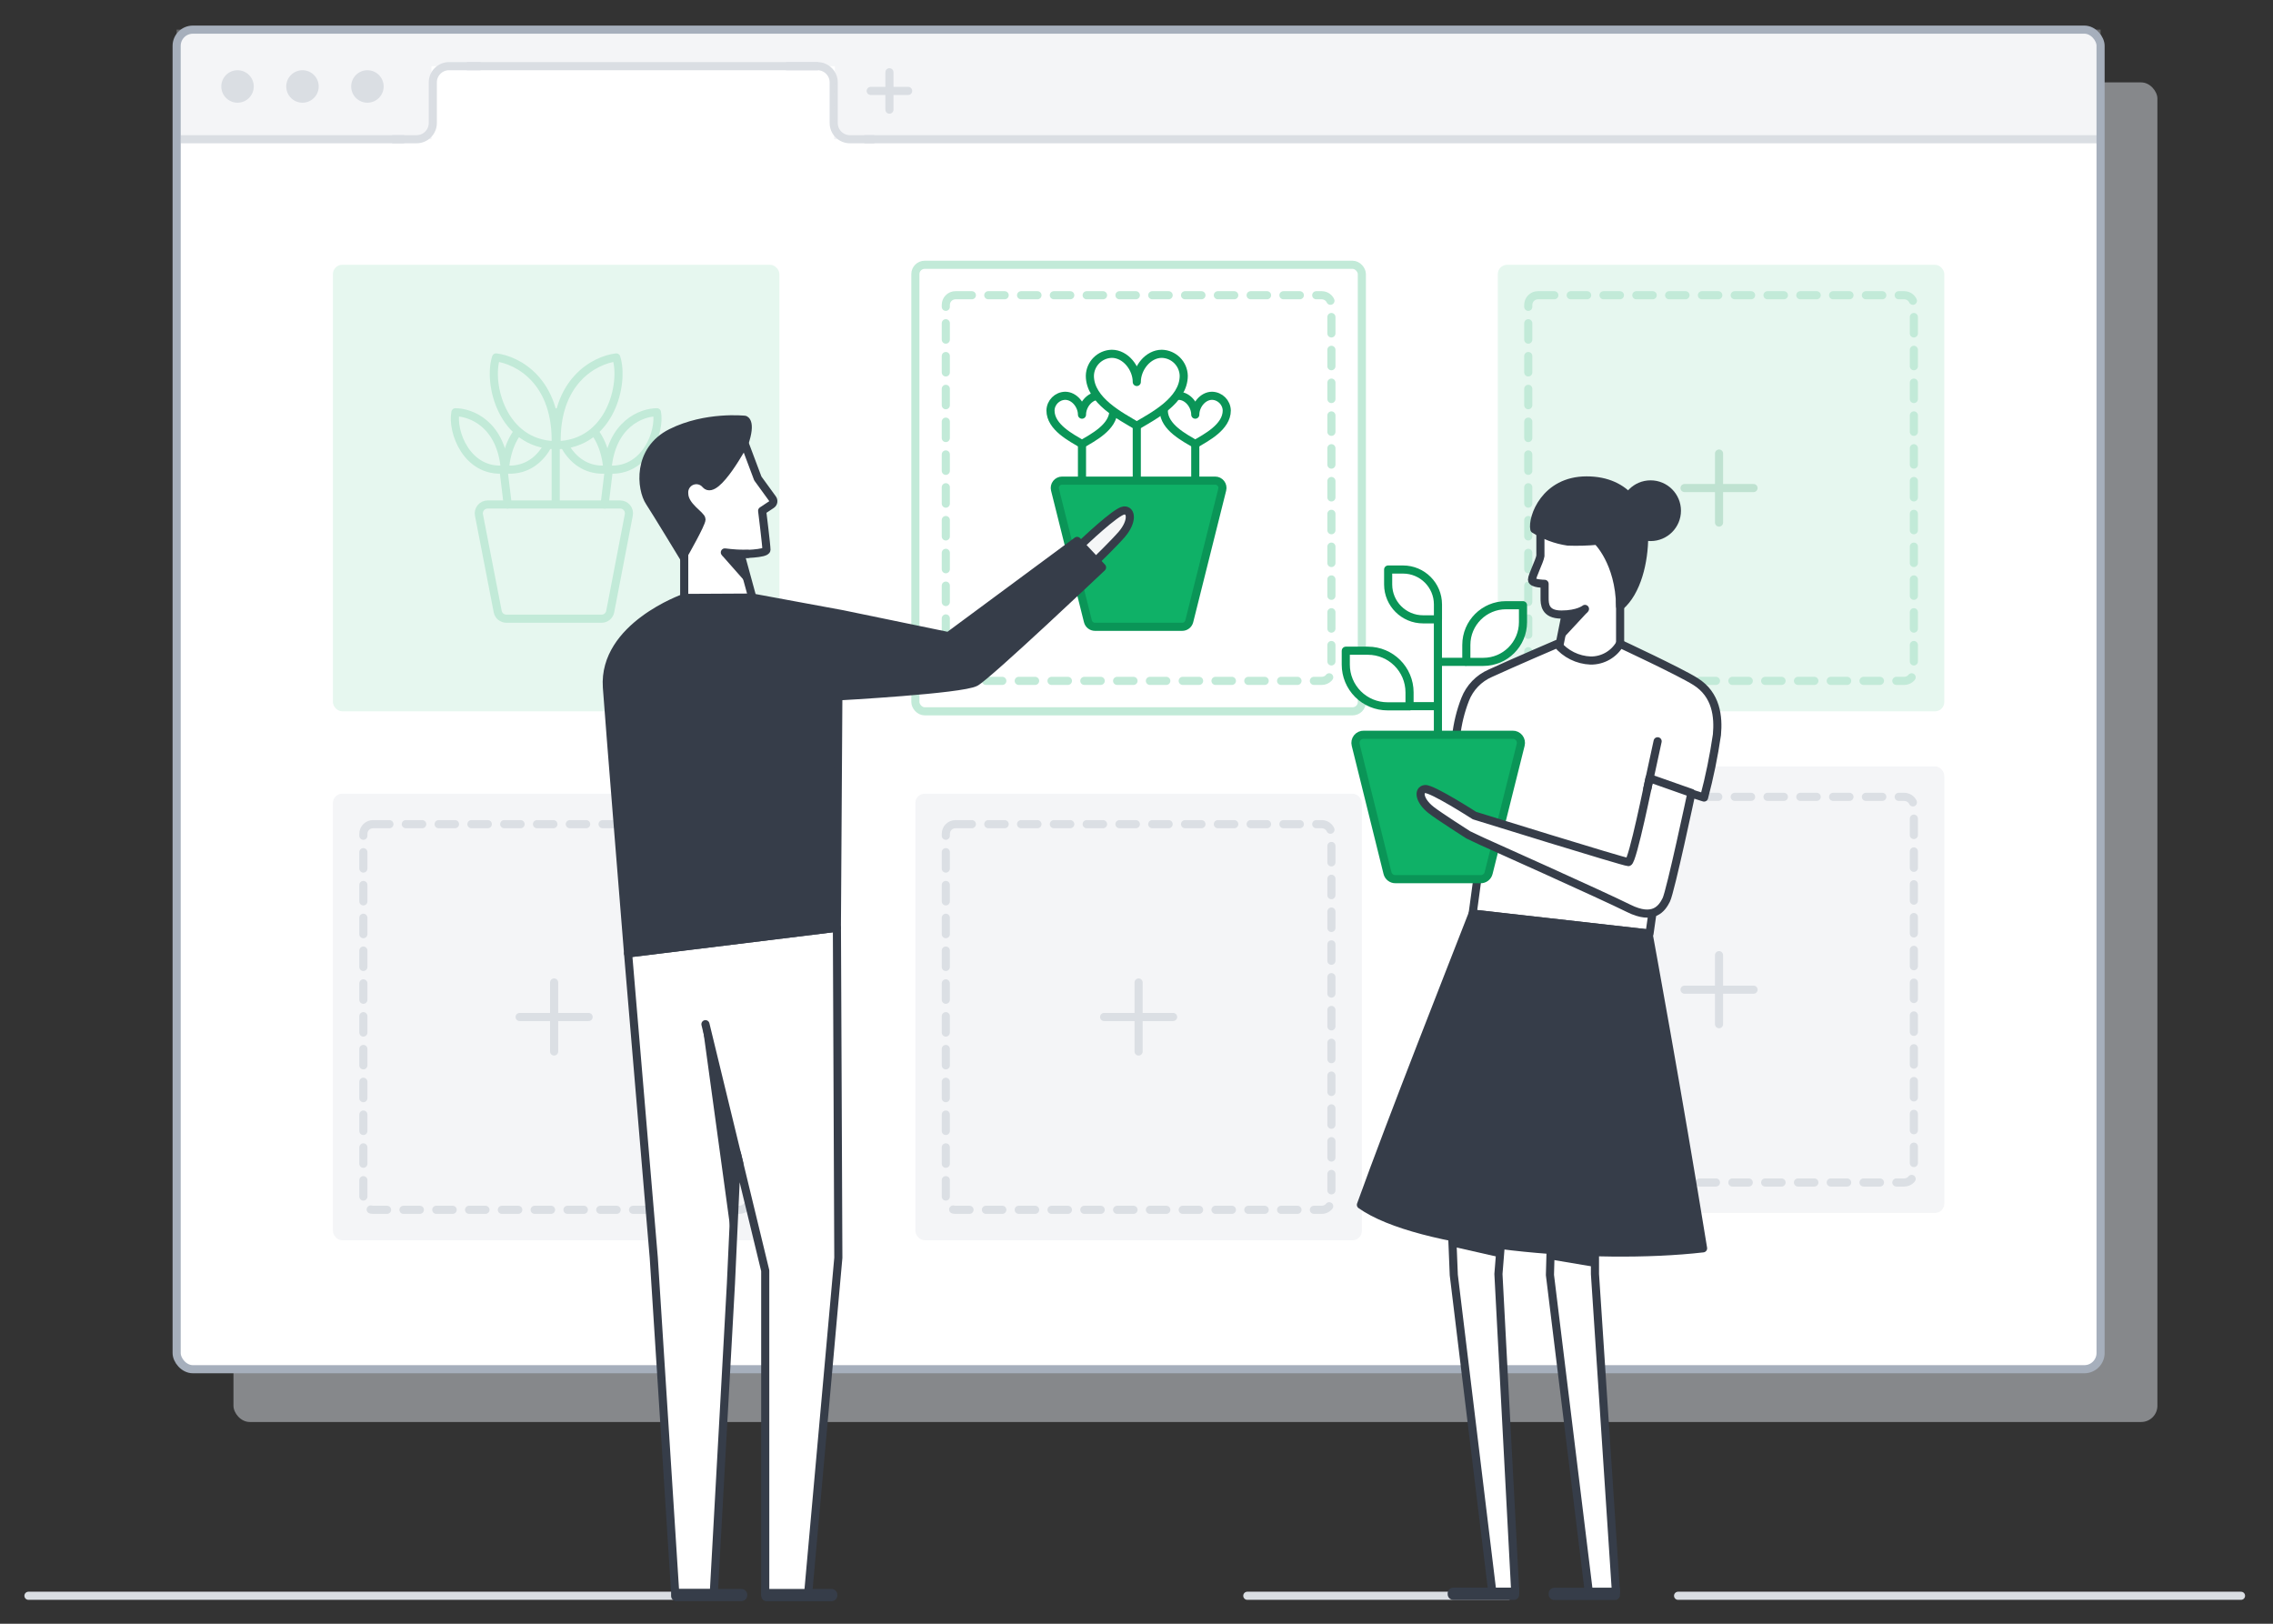<?xml version="1.0" encoding="UTF-8"?>
<svg width="560px" height="400px" viewBox="0 0 560 400" version="1.1" xmlns="http://www.w3.org/2000/svg" xmlns:xlink="http://www.w3.org/1999/xlink">
    <rect x="0" y="0" width="560" height="400" fill="#333333" stroke="none"/>
    <!-- Generator: Sketch 58 (84663) - https://sketch.com -->
    <title>Tablet</title>
    <desc>Created with Sketch.</desc>
    <g id="Tablet" stroke="none" stroke-width="1" fill="none" fill-rule="evenodd">
        <g id="Items">
            <rect id="Rectangle" x="0" y="0" width="560" height="400"></rect>
            <rect id="Rectangle" x="0" y="0" width="560" height="400"></rect>
            <rect id="Rectangle" fill="#DBDFE4" fill-rule="nonzero" opacity="0.5" x="57.52" y="20.3" width="474" height="330" rx="4"></rect>
            <rect id="Rectangle" fill="#FFFFFF" fill-rule="nonzero" x="43.52" y="7.3" width="474" height="330" rx="4"></rect>
            <circle id="Oval" fill="#DADEE3" fill-rule="nonzero" cx="58.52" cy="21.3" r="4"></circle>
            <circle id="Oval" fill="#DADEE3" fill-rule="nonzero" cx="74.52" cy="21.3" r="4"></circle>
            <circle id="Oval" fill="#DADEE3" fill-rule="nonzero" cx="90.52" cy="21.3" r="4"></circle>
            <path d="M212.96,34.3 L517.52,34.3" id="Path" stroke="#DADEE3" stroke-width="2"></path>
            <path d="M44.52,34.3 L99.57,34.3" id="Path" stroke="#DADEE3" stroke-width="2"></path>
            <path d="M115.02,16.3 L201.52,16.3" id="Path" stroke="#DADEE3" stroke-width="2"></path>
            <path d="M215.4,34.3 L209.4,34.3 C207.191,34.3 205.4,32.509 205.4,30.3 L205.4,20.3 C205.4,18.091 203.609,16.3 201.4,16.3 L193.65,16.3" id="Path" stroke="#DADEE3" stroke-width="2"></path>
            <path d="M96.63,34.3 L102.63,34.3 C104.839,34.3 106.63,32.509 106.63,30.3 L106.63,20.3 C106.63,18.091 108.421,16.3 110.63,16.3 L118.38,16.3" id="Path" stroke="#DADEE3" stroke-width="2"></path>
            <path d="M214.52,22.4 L223.74,22.4" id="Path" stroke="#DADEE3" stroke-width="2" stroke-linecap="round" stroke-linejoin="round"></path>
            <path d="M219.13,27.01 L219.13,17.8" id="Path" stroke="#DADEE3" stroke-width="2" stroke-linecap="round" stroke-linejoin="round"></path>
            <rect id="Rectangle" fill="#E6F7EF" fill-rule="nonzero" x="82.02" y="65.23" width="110" height="110" rx="2.29"></rect>
            <path d="M148.22,152.41 L124.75,152.41 C123.712,152.414 122.817,151.679 122.62,150.66 L118,126.85 C117.881,126.216 118.05,125.562 118.462,125.065 C118.874,124.569 119.485,124.281 120.13,124.28 L152.8,124.28 C153.445,124.28 154.055,124.568 154.466,125.066 C154.876,125.563 155.042,126.217 154.92,126.85 L150.34,150.66 C150.147,151.678 149.256,152.414 148.22,152.41 L148.22,152.41 Z" id="Path" stroke="#C2EAD8" stroke-width="2"></path>
            <path d="M161.85,101.56 C158.1,101.56 150.59,104.38 149.65,115.64 C159,116.57 162.79,106.25 161.85,101.56 Z" id="Path" stroke="#C2EAD8" stroke-width="2" stroke-linecap="round" stroke-linejoin="round"></path>
            <path d="M137.45,101.56 C141.21,101.56 148.71,104.38 149.65,115.64 C140.27,116.57 136.52,106.25 137.45,101.56 Z" id="Path" stroke="#C2EAD8" stroke-width="2" stroke-linecap="round" stroke-linejoin="round"></path>
            <path d="M136.59,101.56 C132.84,101.56 125.33,104.38 124.39,115.64 C133.78,116.57 137.53,106.25 136.59,101.56 Z" id="Path" stroke="#C2EAD8" stroke-width="2" stroke-linecap="round" stroke-linejoin="round"></path>
            <path d="M112.2,101.56 C115.95,101.56 123.46,104.38 124.39,115.64 C115,116.57 111.26,106.25 112.2,101.56 Z" id="Path" stroke="#C2EAD8" stroke-width="2" stroke-linecap="round" stroke-linejoin="round"></path>
            <path d="M151.83,88.05 C146.6,88.67 136.61,93.83 137.16,109.67 C150.39,109.43 153.91,94.43 151.83,88.05 Z" id="Path" stroke="#C2EAD8" stroke-width="2" fill="#E6F7EF" fill-rule="nonzero" stroke-linecap="round" stroke-linejoin="round"></path>
            <path d="M122.22,88.05 C127.44,88.67 137.44,93.83 136.89,109.67 C123.66,109.43 120.13,94.43 122.22,88.05 Z" id="Path" stroke="#C2EAD8" stroke-width="2" fill="#E6F7EF" fill-rule="nonzero" stroke-linecap="round" stroke-linejoin="round"></path>
            <path d="M124.04,115.63 L125.08,124.28" id="Path" stroke="#C2EAD8" stroke-width="2" stroke-linecap="round" stroke-linejoin="round"></path>
            <path d="M150.01,115.63 L148.96,124.28" id="Path" stroke="#C2EAD8" stroke-width="2" stroke-linecap="round" stroke-linejoin="round"></path>
            <path d="M136.91,109.67 L136.91,124.18" id="Path" stroke="#C2EAD8" stroke-width="2" stroke-linecap="round" stroke-linejoin="round"></path>
            <rect id="Rectangle" fill="#DADEE3" fill-rule="nonzero" opacity="0.3" x="82.02" y="195.53" width="110" height="110" rx="2.29"></rect>
            <rect id="Rectangle" fill="#DADEE3" fill-rule="nonzero" opacity="0.3" x="225.52" y="195.53" width="110" height="110" rx="2.29"></rect>
            <path d="M235.4,203.03 L325.64,203.03 C326.954,203.03 328.02,204.096 328.02,205.41 L328.02,295.65 C328.02,296.964 326.954,298.03 325.64,298.03 L235.4,298.03 C234.086,298.03 233.02,296.964 233.02,295.65 L233.02,205.41 C233.02,204.096 234.086,203.03 235.4,203.03 Z" id="Rectangle" stroke="#DBDFE4" stroke-width="2" stroke-linecap="round" stroke-linejoin="round" stroke-dasharray="4.04"></path>
            <path d="M91.9,203.03 L182.14,203.03 C183.454,203.03 184.52,204.096 184.52,205.41 L184.52,295.65 C184.52,296.964 183.454,298.03 182.14,298.03 L91.9,298.03 C90.586,298.03 89.52,296.964 89.52,295.65 L89.52,205.41 C89.52,204.096 90.586,203.03 91.9,203.03 Z" id="Rectangle" stroke="#DBDFE4" stroke-width="2" stroke-linecap="round" stroke-linejoin="round" stroke-dasharray="4.04"></path>
            <polygon id="Path" fill="#DADEE3" fill-rule="nonzero" opacity="0.3" points="517.52 34.3 205.48 34.3 205.7 16.3 106.31 16.3 106.31 34.3 43.52 34.3 43.52 7.3 517.52 7.3"></polygon>
            <rect id="Rectangle" fill="#E6F7EF" fill-rule="nonzero" x="369.02" y="65.23" width="110" height="110" rx="2.29"></rect>
            <rect id="Rectangle" fill="#DADEE3" fill-rule="nonzero" opacity="0.3" x="369.02" y="188.8" width="110" height="110" rx="2.29"></rect>
            <rect id="Rectangle" stroke="#A6AFBC" stroke-width="2" x="43.52" y="7.3" width="474" height="330" rx="4"></rect>
            <path d="M415.02,120.23 L432.02,120.23" id="Path" stroke="#BFE2D1" stroke-width="2" stroke-linecap="round" stroke-linejoin="round"></path>
            <path d="M423.52,128.73 L423.52,111.73" id="Path" stroke="#BFE2D1" stroke-width="2" stroke-linecap="round" stroke-linejoin="round"></path>
            <path d="M272.02,250.53 L289.02,250.53" id="Path" stroke="#DBDFE4" stroke-width="2" stroke-linecap="round" stroke-linejoin="round"></path>
            <path d="M280.52,259.03 L280.52,242.03" id="Path" stroke="#DBDFE4" stroke-width="2" stroke-linecap="round" stroke-linejoin="round"></path>
            <path d="M128.02,250.53 L145.02,250.53" id="Path" stroke="#DBDFE4" stroke-width="2" stroke-linecap="round" stroke-linejoin="round"></path>
            <path d="M136.52,259.03 L136.52,242.03" id="Path" stroke="#DBDFE4" stroke-width="2" stroke-linecap="round" stroke-linejoin="round"></path>
            <path d="M415.02,243.8 L432.02,243.8" id="Path" stroke="#DBDFE4" stroke-width="2" stroke-linecap="round" stroke-linejoin="round"></path>
            <path d="M423.52,252.3 L423.52,235.3" id="Path" stroke="#DBDFE4" stroke-width="2" stroke-linecap="round" stroke-linejoin="round"></path>
            <rect id="Rectangle" stroke="#C2EAD8" stroke-width="2" x="225.52" y="65.23" width="110" height="110" rx="2.29"></rect>
            <path d="M235.4,72.73 L325.64,72.73 C326.954,72.73 328.02,73.796 328.02,75.11 L328.02,165.35 C328.02,166.664 326.954,167.73 325.64,167.73 L235.4,167.73 C234.086,167.73 233.02,166.664 233.02,165.35 L233.02,75.11 C233.02,73.796 234.086,72.73 235.4,72.73 Z" id="Rectangle" stroke="#C2EAD8" stroke-width="2" stroke-linecap="round" stroke-linejoin="round" stroke-dasharray="4.04"></path>
            <path d="M378.9,72.73 L469.14,72.73 C470.454,72.73 471.52,73.796 471.52,75.11 L471.52,165.35 C471.52,166.664 470.454,167.73 469.14,167.73 L378.9,167.73 C377.586,167.73 376.52,166.664 376.52,165.35 L376.52,75.11 C376.52,73.796 377.586,72.73 378.9,72.73 Z" id="Rectangle" stroke="#C2EAD8" stroke-width="2" stroke-linecap="round" stroke-linejoin="round" stroke-dasharray="4.04"></path>
            <path d="M378.9,196.3 L469.14,196.3 C470.454,196.3 471.52,197.366 471.52,198.68 L471.52,288.92 C471.52,290.234 470.454,291.3 469.14,291.3 L378.9,291.3 C377.586,291.3 376.52,290.234 376.52,288.92 L376.52,198.68 C376.52,197.366 377.586,196.3 378.9,196.3 Z" id="Rectangle" stroke="#DBDFE4" stroke-width="2" stroke-linecap="round" stroke-linejoin="round" stroke-dasharray="4.04"></path>
            <polygon id="Path" stroke="#363D49" stroke-width="2" fill="#FFFFFF" fill-rule="nonzero" stroke-linecap="round" stroke-linejoin="round" points="154.74 234.87 161.07 309.85 166.35 392.46 175.86 392.46 180.08 316.19 181.55 284.2 188.53 313.02 188.53 392.77 199.09 392.77 206.54 309.85 206.19 228.54"></polygon>
            <path d="M266.58,132.65 C266.58,132.65 275.79,123.9 277.58,123.76 C279.37,123.62 279.58,126.3 277.09,129.18 C275.44,131.09 269.04,137.11 269.04,137.11" id="Path" stroke="#075D37" stroke-width="2"></path>
            <path d="M168.57,137.55 C168.57,137.55 161.36,125.67 160.03,123.68 C157.9,120.48 156.83,110.88 165.37,106.61 C173.91,102.34 183.5,103.41 183.5,103.41 C183.5,103.41 185.5,103.96 182.88,110.62 C180.26,117.28 178.23,129.07 178.23,129.07 L168.57,137.55 Z" id="Path" stroke="#363D49" stroke-width="2" fill="#363D49" fill-rule="nonzero"></path>
            <polyline id="Path" stroke="#363D49" stroke-width="2" fill="#FFFFFF" fill-rule="nonzero" stroke-linecap="round" stroke-linejoin="round" points="357.68 301.94 358.17 314.08 367.66 392.19 373.31 392.19 369.17 313.84 369.9 304.75"></polyline>
            <polyline id="Path" stroke="#363D49" stroke-width="2" fill="#FFFFFF" fill-rule="nonzero" stroke-linecap="round" stroke-linejoin="round" points="382.04 307.49 381.86 314.08 391.44 392.19 398.12 392.19 392.95 313.84 392.95 308.52"></polyline>
            <path d="M390.49,150 C390.49,150 388.81,151.39 384.68,151.39 C380.55,151.39 380.54,148.76 380.54,147.25 L380.54,143.82 C380.54,143.82 377.44,143.82 377.44,142.82 C377.44,141.82 379.28,138.34 379.51,136.94 L379.51,130.74 C379.51,130.74 381.6,128.97 388.69,130.74 C391.013,131.264 393.181,132.326 395.02,133.84 C395.02,133.84 400.19,141.31 399.15,148.32 L399.15,159.09 L396.05,165.89 L388.81,165.89 L383.64,161.76 L385.71,151.42" id="Path" stroke="#363D49" stroke-width="2" fill="#FFFFFF" fill-rule="nonzero" stroke-linecap="round" stroke-linejoin="round"></path>
            <polygon id="Path" stroke="#075D37" stroke-width="2" points="358.52 182.16 356.22 188.6 367.1 188.6 367.1 186.09"></polygon>
            <path d="M291.27,154.41 L269.77,154.41 C268.947,154.408 268.231,153.848 268.03,153.05 L259.92,120.63 C259.788,120.093 259.91,119.524 260.252,119.089 C260.594,118.653 261.117,118.399 261.67,118.4 L299.38,118.4 C299.933,118.398 300.456,118.653 300.796,119.089 C301.136,119.525 301.256,120.094 301.12,120.63 L293,153.05 C292.8,153.844 292.089,154.403 291.27,154.41 L291.27,154.41 Z" id="Path" stroke="#0A9557" stroke-width="2" fill="#0FB167" fill-rule="nonzero"></path>
            <path d="M168.68,393.11 L7.01,393.11" id="Path" stroke="#DADEE3" stroke-width="2" stroke-linecap="round"></path>
            <path d="M371.6,393.11 L307.3,393.11" id="Path" stroke="#DADEE3" stroke-width="2" stroke-linecap="round"></path>
            <path d="M552.12,393.11 L413.43,393.11" id="Path" stroke="#DADEE3" stroke-width="2" stroke-linecap="round"></path>
            <path d="M185.63,148.21 L168.57,148.21 L168.57,136.48 C168.57,136.48 172.83,129.01 172.83,127.95 C172.83,126.89 168.57,124.75 168.57,121.55 C168.453,120.233 169.213,118.994 170.441,118.501 C171.668,118.008 173.073,118.378 173.9,119.41 C176.48,122.15 183.42,109.13 183.42,109.13 L186.7,117.86 L190.33,122.86 C190.495,123.079 190.562,123.356 190.517,123.627 C190.472,123.897 190.317,124.137 190.09,124.29 L187.77,125.83 C187.77,125.83 188.83,134.37 188.83,135.43 C188.83,136.49 182.43,136.5 182.43,136.5 L185.63,148.21 Z" id="Path" stroke="#363D49" stroke-width="2" fill="#FFFFFF" fill-rule="nonzero" stroke-linecap="round" stroke-linejoin="round"></path>
            <path d="M184.22,136.44 C182.334,136.45 180.45,136.333 178.58,136.09" id="Path" stroke="#363D49" stroke-width="2" fill="#FFFFFF" fill-rule="nonzero" stroke-linecap="round" stroke-linejoin="round"></path>
            <path d="M266.52,134 C266.52,134 274.98,125.89 276.9,125.75 C278.82,125.61 279.04,128.52 276.37,131.64 C274.58,133.72 270.06,138.12 270.06,138.12" id="Path" stroke="#363D49" stroke-width="2" fill="#F5F6F7" fill-rule="nonzero"></path>
            <path d="M182.62,394.43 L166.62,394.43 C166.279,394.43 165.952,394.294 165.711,394.052 C165.471,393.809 165.337,393.481 165.34,393.14 L165.34,391.43 L182.65,391.43 C183.451,391.43 184.1,392.079 184.1,392.88 L184.1,393 C184.095,393.386 183.936,393.755 183.658,394.023 C183.38,394.292 183.006,394.438 182.62,394.43 Z" id="Path" fill="#363D49" fill-rule="nonzero"></path>
            <path d="M187.54,391.43 L204.85,391.43 C205.651,391.43 206.3,392.079 206.3,392.88 L206.3,393 C206.3,393.801 205.651,394.45 204.85,394.45 L188.85,394.45 C188.143,394.45 187.57,393.877 187.57,393.17 L187.57,391.45 L187.54,391.43 Z" id="Path" fill="#363D49" fill-rule="nonzero"></path>
            <path d="M182.13,286.58 L173.8,252.3" id="Path" stroke="#363D49" stroke-width="2" fill="#092317" fill-rule="nonzero" stroke-linecap="round" stroke-linejoin="round"></path>
            <path d="M383.64,158.62 C383.64,158.62 373.46,162.97 367.17,165.85 C364.325,167.085 362.092,169.408 360.97,172.3 C359.835,175.213 359.088,178.262 358.75,181.37 L367.92,187.37 L368.52,182.56 L367.92,187.37 L362.82,225.06 L406.39,230 L411.56,193.82 L419.83,196.47 C421.183,191.379 422.242,186.213 423,181 C423.4,176.57 422.89,171.14 417.72,167.89 C413.81,165.43 399.11,158.59 399.11,158.59 C397.629,161.177 394.861,162.758 391.88,162.72 C388.673,162.597 385.672,161.104 383.64,158.62 L383.64,158.62 Z" id="Path" stroke="#363D49" stroke-width="2" fill="#FFFFFF" fill-rule="nonzero" stroke-linecap="round" stroke-linejoin="round"></path>
            <path d="M364.7,216.58 L343.83,216.58 C342.886,216.606 342.052,215.968 341.83,215.05 L334,183.5 C333.842,182.89 333.981,182.242 334.374,181.75 C334.768,181.258 335.37,180.98 336,181 L372.65,181 C373.28,180.98 373.882,181.258 374.276,181.75 C374.669,182.242 374.808,182.89 374.65,183.5 L366.76,215.05 C366.534,215.991 365.666,216.636 364.7,216.58 L364.7,216.58 Z" id="Path" stroke="#0A9557" stroke-width="2" fill="#0FB167" fill-rule="nonzero"></path>
            <circle id="Oval" stroke="#363D49" stroke-width="2" fill="#363D49" fill-rule="nonzero" cx="406.66" cy="125.81" r="6.48"></circle>
            <path d="M406.39,191.7 L416.72,195.34 C416.72,195.34 411.56,219.61 410.52,221.68 C409.48,223.75 407.42,226.85 401.22,223.75 C395.02,220.65 365,207.21 365,207.21 L361.72,205.65 C361.72,205.65 354.47,201.04 352.53,199.5 C349.63,197.19 349.33,194.58 351.07,194.38 C352.81,194.18 363.26,200.91 363.26,200.91 C363.26,200.91 400.15,212.37 401.18,212.37 C402.21,212.37 406.39,191.7 406.39,191.7 Z" id="Path" stroke="#363D49" stroke-width="2" fill="#FFFFFF" fill-rule="nonzero" stroke-linecap="round" stroke-linejoin="round"></path>
            <path d="M386.27,133.41 C383.334,132.976 380.521,131.933 378.01,130.35 C377.44,127.54 380.63,118.35 390.89,118.35 C401.15,118.35 405.07,125.93 405.07,132.13 C405.07,138.33 403.34,145.77 399.15,149.36 C398.99,138.41 393.5,133.21 393.5,133.21 C391.097,133.432 388.682,133.498 386.27,133.41 L386.27,133.41 Z" id="Path" stroke="#363D49" stroke-width="2" fill="#363D49" fill-rule="nonzero" stroke-linecap="round" stroke-linejoin="round"></path>
            <path d="M331.57,160.3 L337,160.3 C342.672,160.3 347.27,164.898 347.27,170.57 L347.27,174 L341.83,174 C339.106,174 336.494,172.918 334.568,170.992 C332.642,169.066 331.56,166.454 331.56,163.73 L331.56,160.33 L331.57,160.3 Z" id="Path" stroke="#0A9557" stroke-width="2" fill="#FFFFFF" fill-rule="nonzero" stroke-linecap="round" stroke-linejoin="round"></path>
            <path d="M342,140.3 L345.67,140.3 C350.42,140.3 354.27,144.15 354.27,148.9 L354.27,152.57 L350.6,152.57 C345.862,152.57 342.017,148.738 342,144 L342,140.3 L342,140.3 Z" id="Path" stroke="#0A9557" stroke-width="2" fill="#FFFFFF" fill-rule="nonzero" stroke-linecap="round" stroke-linejoin="round"></path>
            <path d="M371.04,149.09 L375.22,149.09 L375.22,153.27 C375.22,158.671 370.841,163.05 365.44,163.05 L361.26,163.05 L361.26,158.87 C361.26,153.469 365.639,149.09 371.04,149.09 L371.04,149.09 Z" id="Path" stroke="#0A9557" stroke-width="2" fill="#FFFFFF" fill-rule="nonzero" stroke-linecap="round" stroke-linejoin="round" transform="translate(368.24, 156.07) rotate(-180) translate(-368.24, -156.07) "></path>
            <path d="M354.26,152.57 L354.26,181.37" id="Path" stroke="#0A9557" stroke-width="2" fill="#FFFFFF" fill-rule="nonzero"></path>
            <path d="M347.28,173.96 L354.26,173.96" id="Path" stroke="#0A9557" stroke-width="2" fill="#FFFFFF" fill-rule="nonzero"></path>
            <path d="M354.26,163.04 L361.24,163.04" id="Path" stroke="#0A9557" stroke-width="2" fill="#FFFFFF" fill-rule="nonzero"></path>
            <path d="M405.86,194.28 L408.39,182.61" id="Path" stroke="#363D49" stroke-width="2" fill="#FFFFFF" fill-rule="nonzero" stroke-linecap="round" stroke-linejoin="round"></path>
            <path d="M382.79,391.14 L397.7,391.14 C398.479,391.14 399.11,391.771 399.11,392.55 L399.11,392.74 C399.11,393.114 398.961,393.473 398.697,393.737 C398.433,394.001 398.074,394.15 397.7,394.15 L381.54,394.15 L381.54,392.39 C381.537,392.058 381.668,391.738 381.903,391.503 C382.138,391.268 382.458,391.137 382.79,391.14 L382.79,391.14 Z" id="Path" fill="#363D49" fill-rule="nonzero" transform="translate(390.325, 392.645) rotate(-180) translate(-390.325, -392.645) "></path>
            <path d="M357.95,391.111 L372.86,391.111 C373.234,391.111 373.593,391.26 373.857,391.524 C374.121,391.788 374.27,392.147 374.27,392.521 L374.27,392.711 C374.27,393.085 374.121,393.444 373.857,393.708 C373.593,393.972 373.234,394.121 372.86,394.121 L356.66,394.121 L356.66,392.361 C356.657,392.022 356.793,391.696 357.037,391.459 C357.281,391.223 357.611,391.097 357.95,391.111 L357.95,391.111 Z" id="Path" fill="#363D49" fill-rule="nonzero" transform="translate(365.465, 392.616) rotate(-180) translate(-365.465, -392.616) "></path>
            <path d="M298.62,97.5 C296.33,97.5 294.48,99.87 294.48,102.15 C294.48,99.87 292.63,97.5 290.34,97.5 C288.363,97.552 286.772,99.143 286.72,101.12 C286.72,105.25 291.89,107.84 294.48,109.39 C297.06,107.84 302.24,105.25 302.24,101.12 C302.188,99.143 300.597,97.552 298.62,97.5 Z" id="Path" stroke="#0A9557" stroke-width="2" fill="#FFFFFF" fill-rule="nonzero" stroke-linecap="round" stroke-linejoin="round"></path>
            <path d="M270.7,97.5 C268.42,97.5 266.57,99.87 266.57,102.15 C266.57,99.87 264.71,97.5 262.43,97.5 C260.451,97.547 258.857,99.141 258.81,101.12 C258.81,105.25 263.98,107.84 266.57,109.39 C269.15,107.84 274.32,105.25 274.32,101.12 C274.273,99.141 272.679,97.547 270.7,97.5 Z" id="Path" stroke="#0A9557" stroke-width="2" fill="#FFFFFF" fill-rule="nonzero" stroke-linecap="round" stroke-linejoin="round"></path>
            <path d="M280.07,104.89 L280.07,118.4" id="Path" stroke="#0A9557" stroke-width="2"></path>
            <path d="M294.48,109.39 L294.48,118.4" id="Path" stroke="#0A9557" stroke-width="2"></path>
            <path d="M266.57,109.39 L266.57,118.4" id="Path" stroke="#0A9557" stroke-width="2"></path>
            <path d="M286.24,87.16 C282.83,87.16 280.07,90.69 280.07,94.1 C280.07,90.69 277.31,87.16 273.91,87.16 C270.959,87.234 268.584,89.609 268.51,92.56 C268.51,98.72 276.22,102.56 280.07,104.89 C283.93,102.58 291.64,98.72 291.64,92.56 C291.566,89.609 289.191,87.234 286.24,87.16 L286.24,87.16 Z" id="Path" stroke="#0A9557" stroke-width="2" fill="#FFFFFF" fill-rule="nonzero" stroke-linecap="round" stroke-linejoin="round"></path>
            <path d="M265.37,133.25 L233.67,156.7 L207.52,151.3 L185.36,147.21 L168.52,147.3 C168.52,147.3 148.52,154.3 149.52,169.3 C149.94,175.62 154.74,234.87 154.74,234.87 L206.18,228.54 L206.54,171.54 C206.54,171.54 237,169.88 240.34,168.05 C243.52,166.3 271.51,139.78 271.51,139.78 L265.37,133.25 Z" id="Path" stroke="#363D49" stroke-width="2" fill="#363D49" fill-rule="nonzero" stroke-linecap="round" stroke-linejoin="round"></path>
            <polygon id="Path" fill="#363D49" fill-rule="nonzero" points="177.9 136.83 183.34 142.99 182.35 136.48"></polygon>
            <polygon id="Path" fill="#363D49" fill-rule="nonzero" points="385.3 157.04 391.23 150.65 385.83 151.46"></polygon>
            <polygon id="Path" fill="#363D49" fill-rule="nonzero" points="173.04 252.3 180.45 306.38 181.46 284.2"></polygon>
            <polygon id="Path" fill="#363D49" fill-rule="nonzero" points="357.7 304.95 357.7 307.05 369.28 309.68 369.66 306.9"></polygon>
            <polygon id="Path" fill="#363D49" fill-rule="nonzero" points="382.04 308.16 382.04 310.27 392.55 312.04 392.55 308.12"></polygon>
            <path d="M362.82,225.06 C357.64,238.38 343.13,275.06 335.29,296.8 C349.29,306.72 392.71,310.62 419.59,307.52 C413.39,269.27 406.15,229.95 406.15,229.95 L362.82,225.06 Z" id="Path" stroke="#363D49" stroke-width="2" fill="#363D49" fill-rule="nonzero" stroke-linecap="round" stroke-linejoin="round"></path>
        </g>
    </g>
</svg>